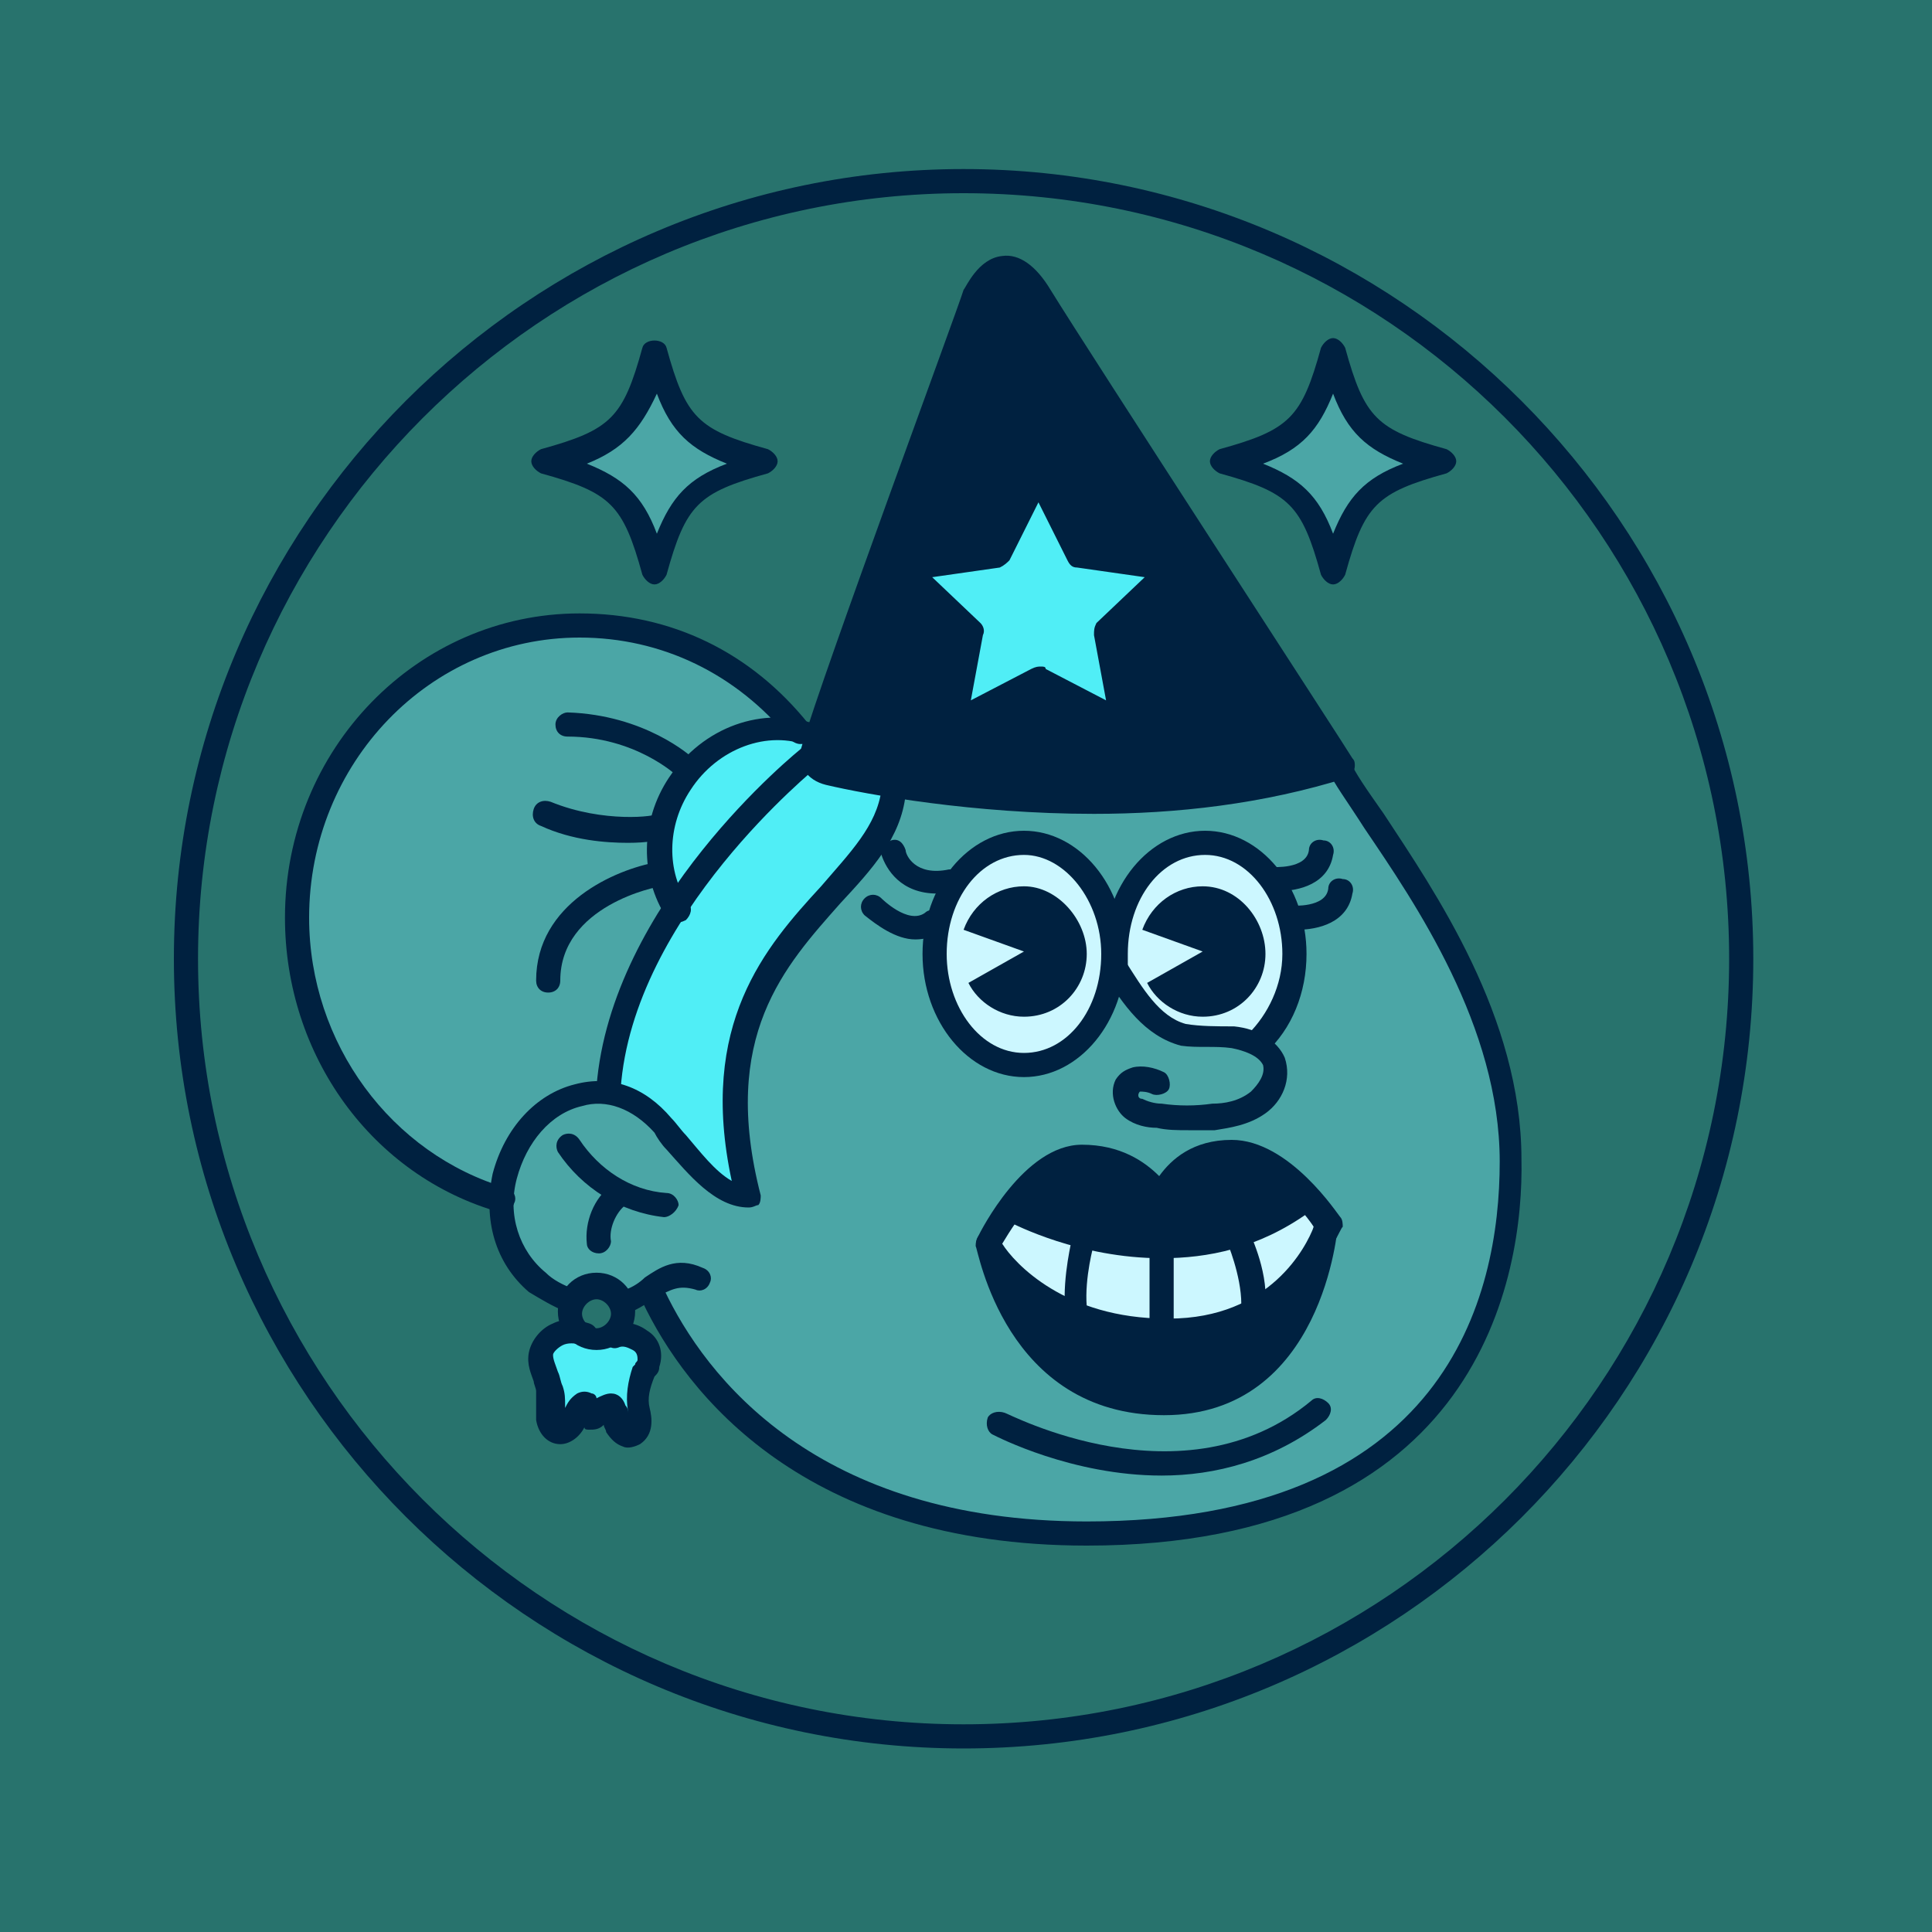 <svg xmlns="http://www.w3.org/2000/svg" xml:space="preserve" id="Layer_1" x="0" y="0" viewBox="0 0 80 80"><style>.st0{fill:#28736d}.st1{fill:#002140}.st2{fill:#4ba6a6}.st3{fill:#50eef6}.st4{fill:#ccf7ff}</style><path d="M0 0h80v80H0z" class="st0"/><path d="M39.9 72.4c-18 0-32.7-14.7-32.7-32.7S21.9 7 39.9 7s32.7 14.7 32.7 32.7c0 18.1-14.7 32.7-32.7 32.7m0-64.4C22.4 8 8.2 22.3 8.2 39.7s14.2 31.7 31.7 31.7 31.7-14.2 31.7-31.7S57.4 8 39.9 8" class="st1"/><path d="M27.5 14.7s-1.6 3.9-4.3 4.2c0 0 3.7 1.6 4 4 0 0 1.5-3.5 4.4-3.9 0-.1-3.9-.9-4.1-4.3" class="st2"/><path d="M27.1 24.2c-.2 0-.4-.2-.5-.4-.8-2.9-1.3-3.4-4.2-4.2-.2-.1-.4-.3-.4-.5s.2-.4.4-.5c2.9-.8 3.4-1.3 4.2-4.2.1-.4.9-.4 1 0 .8 2.9 1.3 3.4 4.2 4.2.2.1.4.3.4.5s-.2.4-.4.5c-2.9.8-3.4 1.3-4.2 4.2-.1.2-.3.4-.5.4m-2.8-5c1.5.6 2.3 1.3 2.9 2.9.6-1.5 1.3-2.3 2.9-2.9-1.5-.6-2.3-1.3-2.9-2.9-.7 1.5-1.4 2.3-2.9 2.9" class="st1"/><path d="M55.5 14.7s-1.6 3.9-4.3 4.2c0 0 3.7 1.6 4 4 0 0 1.5-3.5 4.4-3.9.1-.1-3.8-.9-4.1-4.3" class="st2"/><path d="M55.2 24.2c-.2 0-.4-.2-.5-.4-.8-2.9-1.3-3.4-4.2-4.2-.2-.1-.4-.3-.4-.5s.2-.4.4-.5c2.9-.8 3.4-1.3 4.2-4.2.1-.2.3-.4.5-.4s.4.2.5.4c.8 2.9 1.3 3.4 4.2 4.2.2.1.4.3.4.5s-.2.4-.4.5c-2.9.8-3.4 1.3-4.2 4.2-.1.2-.3.4-.5.4m-2.9-5c1.5.6 2.3 1.3 2.9 2.9.6-1.5 1.3-2.3 2.9-2.9-1.5-.6-2.3-1.3-2.9-2.9-.6 1.5-1.3 2.3-2.9 2.9" class="st1"/><path d="M25.2 45.3s-3.4-.1-4.2 2.9.7 4.8 2.3 5.6c0 0 .5.4 1.5.3 1.1-.1 1.9-.5 1.9-.5s5.2 10.1 17.6 10 17-5.9 17.8-11.6c.8-5.6-.5-10.5-3.3-14.9-2.8-4.5-3.8-6-3.8-6l-21.3.3c0-.1-8.6 6.7-8.5 13.9" class="st2"/><path d="M33.6 31.1s.2 1 .4 1 7.2 1.3 12.6 1.2c5.3-.1 8.7-1.6 8.7-1.6l-8.9-13.9-3.4-5.5s-1.8-2.4-2.7-.1c-.8 2.3-3.7 10.1-3.7 10.1z" class="st1"/><path d="M20.7 49.5s.4-2.4 1.3-3.1 3.1-1.1 3.1-1.1 1.1-5.4 2.8-7.5l5.5-6.2-.5-1.2s-1.6-3.8-9.6-4.3c-7.9-.5-11 8.8-11.1 10s.1 7.4 3 10.3 5.5 3.1 5.5 3.1" class="st2"/><path d="M25.2 45.3s1.1-.1 1.7.6 2.5 3.5 4 3.7c0 0-.6-4.5-.1-6.6s2.3-4.3 2.9-5.1 3.4-3.8 3.3-5.3l-2.6-.6-1-.4c0-.1-6.7 4.6-8.2 13.7" class="st3"/><path d="M28 37.7s4.3-5.4 5.5-6.2l.3-1s-4.2-.5-5.4 1.6c-1.2 2.2-1.2 3.7-.4 5.6" class="st3"/><path d="M42.4 43.9c2 0 3.7-2 3.7-4.4s-1.7-4.4-3.7-4.4-3.7 2-3.7 4.4 1.7 4.4 3.7 4.4" class="st4"/><path d="M51.9 43.2c1-.8 1.6-2.1 1.6-3.7 0-2.4-1.6-4.4-3.7-4.4-2 0-3.7 2-3.7 4.4 0 .5.1.9.2 1.3 0 0 1.4 1.7 2 1.9.6.1 2.3.3 2.3.3M41.8 50.3l-.5 1.2s2 4.3 7.4 3.8 6.3-4.5 6.3-4.5l-.7-1s-3.2 2-6.2 1.8c-3.2-.3-6.3-1.3-6.3-1.3" class="st4"/><path d="M41.8 50.3s5.2 1.2 6.8 1.2 5.5-1.8 5.5-1.8-2-2.2-3.6-1.9-2.5 1.7-2.5 1.7-1.7-1.5-2.9-1.5-3.2 1.9-3.3 2.3M41.3 52.7s.9 5.3 7 5.5c6.2.2 6.3-6.7 6.3-6.7s-2.3 3.9-6.4 3.8c-4.1-.2-6.9-2.6-6.9-2.6" class="st1"/><path d="M23.1 59.3s.5 0 .5-.5l.1-.5.7.2.7-.4.7 1 .5.1.2-1.4.2-1.2s.1-.9-.3-1.1c-.5-.2-1.6-.1-1.6-.1l-1.6-.1s-.7.3-.7.5.1 1.8.1 1.8z" class="st3"/><path d="M24.7 55.3c.5 0 .9-.4.9-.9s-.4-.9-.9-.9-.9.4-.9.9.4.9.9.9" class="st0"/><path d="M45 64c-11.7 0-16.6-6.3-18.4-10.1-.1-.2 0-.5.2-.7.2-.1.5 0 .7.2C29.2 57 33.8 63 45 63c14.9 0 17.1-9.3 17.1-14.9s-3.5-10.7-5.6-13.8c-.7-1.1-1.3-1.9-1.5-2.4-.1-.3 0-.5.3-.7q.45-.15.6.3c.2.5.7 1.2 1.4 2.2C59.4 36.9 63 42.1 63 48c.1 4.8-1.7 16-18 16M25.2 45.5c-.3 0-.5-.3-.5-.5.6-7.6 8.2-13.8 8.6-14.1.2-.2.5-.1.7.1s.1.5-.1.7c-.1.1-7.7 6.2-8.2 13.4 0 .2-.2.4-.5.4" class="st1"/><path d="M42.4 44.6c-2.3 0-4.2-2.3-4.2-5.1s1.9-5.1 4.2-5.1 4.2 2.3 4.2 5.1-1.9 5.1-4.2 5.1m0-9.2c-1.8 0-3.2 1.8-3.2 4.1 0 2.2 1.4 4.1 3.2 4.1s3.2-1.8 3.2-4.1c0-2.2-1.5-4.1-3.2-4.1" class="st1"/><path d="M42.4 36.7c-1.1 0-2.1.7-2.5 1.8l2.5.9-2.3 1.3c.4.8 1.3 1.4 2.3 1.4 1.5 0 2.6-1.2 2.6-2.6s-1.2-2.8-2.6-2.8M38.8 37c-1.5 0-2.1-1-2.3-1.6-.1-.3.1-.5.4-.6s.5.1.6.4c0 .2.4 1.1 1.8.8.3 0 .5.1.6.4s-.1.5-.4.6zM37.9 38.9c-.8 0-1.6-.6-2.1-1-.2-.2-.2-.5 0-.7s.5-.2.7 0c0 0 1.1 1.1 1.8.6.2-.2.5-.1.7.1s.1.5-.1.7c-.3.2-.6.3-1 .3M52.1 43.7c-.1 0-.3-.1-.4-.2-.2-.2-.2-.5 0-.7.8-.8 1.4-2 1.4-3.3 0-2.2-1.4-4.1-3.2-4.1s-3.2 1.8-3.2 4.1v.5c0 .3-.2.5-.5.5s-.5-.2-.5-.4v-.6c0-2.8 1.9-5.1 4.2-5.1s4.2 2.3 4.2 5.1c0 1.6-.6 3.1-1.7 4.1 0 0-.2.1-.3.1" class="st1"/><path d="M49.8 36.7c-1.1 0-2.1.7-2.5 1.8l2.5.9-2.3 1.3c.4.8 1.3 1.4 2.3 1.4 1.5 0 2.6-1.2 2.6-2.6s-1.1-2.8-2.6-2.8M52.9 36.9h-.2c-.3 0-.5-.3-.5-.5s.3-.5.5-.5c0 0 1.4.1 1.5-.7 0-.3.3-.5.6-.4.3 0 .5.3.4.6-.2 1.2-1.4 1.5-2.3 1.5M53.7 38.5h-.2c-.3 0-.5-.3-.5-.5 0-.3.3-.5.5-.5 0 0 1.4.1 1.5-.7 0-.3.3-.5.6-.4.3 0 .5.3.4.6-.2 1.2-1.4 1.5-2.3 1.5" class="st1"/><path d="M49.2 46.8c-.4 0-.9 0-1.3-.1-.4 0-.9-.1-1.3-.4s-.7-1-.4-1.6c.2-.3.4-.4.7-.5.4-.1.9 0 1.3.2.2.1.3.5.2.7s-.5.3-.7.2-.4-.1-.5-.1c-.1.1-.1.3.1.3.2.1.5.2.8.2q1.05.15 2.1 0c.5 0 1.1-.1 1.6-.5.3-.3.6-.7.5-1.1-.2-.4-.8-.6-1.3-.7-.7-.1-1.4 0-2.1-.1-1.5-.4-2.4-1.7-3.2-3-.1-.2-.1-.5.2-.7.2-.1.5-.1.7.2.7 1.1 1.4 2.3 2.5 2.6.6.1 1.3.1 2 .1 1 .1 1.8.6 2.1 1.3.3.9-.1 1.8-.8 2.3s-1.5.6-2.1.7zM48.1 61.1c-3.7 0-6.8-1.6-7-1.7s-.3-.4-.2-.7c.1-.2.4-.3.7-.2.1 0 7.4 3.9 12.7-.5.2-.2.5-.1.7.1s.1.5-.1.7c-2.2 1.7-4.6 2.3-6.8 2.3M48.3 55.6c-5.5 0-7.7-3.7-7.8-3.9-.1-.1-.1-.3 0-.5s1.9-3.8 4.3-3.8c1.6 0 2.6.7 3.2 1.3.5-.7 1.4-1.5 3-1.5 2.4 0 4.4 3.1 4.5 3.2s.1.3.1.4c-.2.1-1.7 4.8-7.3 4.8m-6.8-4.1c.5.8 2.6 3.1 6.8 3.1h.1c4.2 0 5.7-3 6-3.8-.6-.9-2.1-2.5-3.5-2.5-1.8 0-2.4 1.5-2.4 1.6-.1.2-.2.3-.4.3s-.4-.1-.5-.2c0-.1-1-1.5-2.8-1.5-1.4 0-2.7 2-3.3 3" class="st1"/><path d="M48.1 52.1c-3.4 0-6.1-1.4-6.3-1.5s-.3-.4-.2-.7c.1-.2.4-.3.7-.2.1 0 6.2 3.2 11.3-.3.2-.2.5-.1.7.1s.1.5-.1.7c-2.1 1.5-4.2 1.9-6.1 1.9" class="st1"/><path d="M48.2 58.6c-6.6 0-7.7-6.9-7.8-7 0-.3.1-.5.4-.6.3 0 .5.1.6.4 0 .3 1 6.2 6.8 6.2 5.7 0 6.2-6.6 6.2-6.9s.3-.5.5-.5c.3 0 .5.3.5.5 0 .1-.6 7.9-7.2 7.9" class="st1"/><path d="M48.1 55.3c-.3 0-.5-.2-.5-.5v-3.1c0-.3.2-.5.5-.5s.5.2.5.5v3.1c0 .3-.2.5-.5.5M44.6 54.6c-.3 0-.5-.2-.5-.4-.1-1.4.3-2.9.3-3q.15-.45.6-.3c.3.1.4.4.3.6 0 0-.4 1.4-.3 2.6.1.3-.1.5-.4.5M51.9 54.5c-.3 0-.5-.2-.5-.5 0-1.2-.6-2.6-.6-2.6-.1-.2 0-.5.2-.7.2-.1.5 0 .7.2 0 .1.8 1.6.7 3.1 0 .3-.2.5-.5.5M25.9 54.5c-.2 0-.4-.1-.5-.4s.1-.5.3-.6c.1 0 .1 0 .2-.1.3-.1.6-.3.8-.5.6-.4 1.3-.9 2.4-.4.3.1.4.4.3.6-.1.3-.4.4-.6.3-.7-.2-1 0-1.6.3-.3.2-.6.4-1 .6-.1 0-.2.1-.3.1.1.1 0 .1 0 .1M23.6 54.3h-.2c-.5-.2-1-.5-1.5-.8-1.4-1.2-1.9-3-1.5-4.9.5-1.9 1.8-3.3 3.4-3.7 1.5-.4 2.9.1 4 1.4.2.2.4.5.6.7.6.7 1.2 1.5 1.9 1.9-1.4-6.5 1.4-9.7 3.7-12.2 1.2-1.4 2.3-2.5 2.5-4 0-.3.3-.5.6-.4.3 0 .5.3.4.6-.2 1.8-1.4 3.1-2.7 4.5-2.3 2.6-5 5.5-3.3 12.1 0 .1 0 .3-.1.4-.1 0-.2.1-.4.1-1.4 0-2.5-1.4-3.4-2.4-.2-.2-.4-.5-.5-.7-.9-1-2-1.4-3-1.1-1.3.3-2.3 1.5-2.7 3s.1 3 1.2 3.9c.3.3.7.5 1.2.7.3.1.4.4.3.6s-.3.3-.5.3" class="st1"/><path d="M45.3 33.7c-5 0-9.4-.8-11.1-1.2q-.6-.15-.9-.6c-.2-.3-.2-.7-.1-1 .9-3.1 6.5-18.2 6.7-18.9.1-.1.6-1.3 1.6-1.4.7-.1 1.4.4 2 1.4 1.6 2.6 12.4 19.2 12.5 19.4.1.1.1.2.1.3 0 .2-.1.4-.3.5-3.5 1.1-7.1 1.5-10.5 1.5m-3.8-22.1c-.3 0-.6.5-.7.8-.1.1-5.8 15.6-6.7 18.7v.3c0 .1.1.1.2.2 2.9.6 12.6 2.5 20.4-.1-1.9-3-10.7-16.6-12.1-18.9-.4-.7-.8-1-1.1-1M27.5 50.4c-1.8-.2-3.4-1.2-4.4-2.7-.1-.2-.1-.5.2-.7.2-.1.5-.1.7.2.8 1.2 2.1 2.1 3.6 2.2.3 0 .5.3.5.5-.1.3-.4.5-.6.5" class="st1"/><path d="M24.8 51.9c-.3 0-.5-.2-.5-.4-.1-.9.3-1.9 1-2.4.2-.2.5-.1.7.1s.1.5-.1.7c-.4.3-.7 1-.6 1.5 0 .2-.2.5-.5.5M24.7 55.9c-.9 0-1.6-.7-1.6-1.6s.7-1.6 1.6-1.6 1.6.7 1.6 1.6-.7 1.6-1.6 1.6m0-2.1c-.3 0-.6.3-.6.6s.3.6.6.6.6-.3.6-.6-.3-.6-.6-.6" class="st1"/><path d="M23.2 59.8c-.5 0-.9-.4-1-1v-1.2c0-.1-.1-.3-.1-.4-.1-.3-.3-.7-.2-1.2s.5-1 1-1.2q.6-.3 1.5 0c.3.1.4.4.3.6-.1.3-.4.4-.6.3-.3-.1-.6-.1-.8 0s-.4.3-.4.4c0 .2.1.4.2.7.1.2.1.4.2.6.1.3.1.5.1.8v.2-.1c.1-.2.2-.4.5-.6q.3-.15.6 0c.1 0 .2.1.2.2.2-.1.4-.2.6-.2.3 0 .5.2.6.5.1.1.1.2.1.3v-.1c-.1-.6 0-1.2.2-1.8l.1-.1c0-.1.1-.1.1-.2s0-.3-.2-.4-.4-.2-.6-.1c-.3.1-.5-.1-.6-.4s.1-.5.4-.6c.5-.1 1 0 1.4.3.5.3.7.9.5 1.5 0 .2-.1.3-.2.4-.2.5-.3.9-.2 1.3s.2 1.1-.4 1.5c-.2.1-.5.2-.7.1-.3-.1-.5-.3-.7-.6 0-.1-.1-.2-.1-.3-.2.2-.4.2-.6.2-.1 0-.2 0-.2-.1-.2.4-.6.7-1 .7M20.8 50.2h-.1c-5.3-1.5-8.9-6.5-8.9-12.2 0-7 5.5-12.6 12.2-12.6 3.8 0 7.1 1.6 9.5 4.6.2.2.1.5-.1.7s-.5.1-.7-.1c-2.2-2.7-5.3-4.2-8.7-4.2-6.2 0-11.2 5.2-11.2 11.6 0 5.2 3.4 9.8 8.2 11.2.3.1.4.4.3.6-.1.3-.3.4-.5.4" class="st1"/><path d="M28 38.2c-.2 0-.3-.1-.4-.2-1.1-1.7-1.1-4 .1-5.8 1.4-2.1 3.9-3 6.1-2.2.3.1.4.4.3.6-.1.3-.4.4-.6.3-1.7-.7-3.8.1-4.9 1.8-1 1.5-1 3.4-.1 4.7.2.2.1.5-.1.7-.2.1-.3.1-.4.1" class="st1"/><path d="M28.3 32.2c-.1 0-.2 0-.3-.1 0 0-1.7-1.6-4.5-1.6-.3 0-.5-.2-.5-.5s.3-.5.5-.5c3.2.1 5.1 1.8 5.2 1.9.2.2.2.5 0 .7-.1 0-.3.1-.4.1M26 34.9c-.9 0-2.3-.1-3.6-.7-.3-.1-.4-.4-.3-.7s.4-.4.7-.3c2.2.9 4.4.6 4.4.5.3 0 .5.1.6.4 0 .3-.1.5-.4.6-.1.1-.6.2-1.4.2M22.7 41.1c-.3 0-.5-.2-.5-.5 0-3.2 3.3-4.6 5-4.9.3-.1.5.1.6.4 0 .3-.1.5-.4.6-.2 0-4.2.8-4.2 3.9 0 .3-.2.5-.5.5" class="st1"/><path d="m43 20 1.5 3.1 3.4.5-2.5 2.4.6 3.4-3-1.6-3 1.6.6-3.4-2.6-2.4 3.4-.5z" class="st3"/><path d="M46.5 30.3c-.1 0-.2 0-.2-.1l-3.2-1.6-3.2 1.6c-.2.1-.4.1-.5 0-.2-.1-.2-.3-.2-.5l.6-3.4-2.5-2.4c-.1-.1-.2-.3-.1-.5s.2-.3.4-.3l3.5-.5 1.6-3.1c.1-.2.3-.3.4-.3.2 0 .4.1.4.3l1.6 3.1 3.5.5c.2 0 .3.2.4.3.1.2 0 .4-.1.5l-2.5 2.4.6 3.4c0 .2 0 .4-.2.5-.1.1-.2.1-.3.1m-3.4-2.7c.1 0 .2 0 .2.1l2.5 1.3-.5-2.7c0-.2 0-.3.1-.5l2-1.9-2.8-.4c-.2 0-.3-.1-.4-.3L43 20.8l-1.2 2.4c-.1.1-.2.2-.4.3l-2.8.4 2 1.9c.1.1.2.3.1.5l-.5 2.7 2.5-1.3c.2-.1.3-.1.4-.1" class="st1"/></svg>